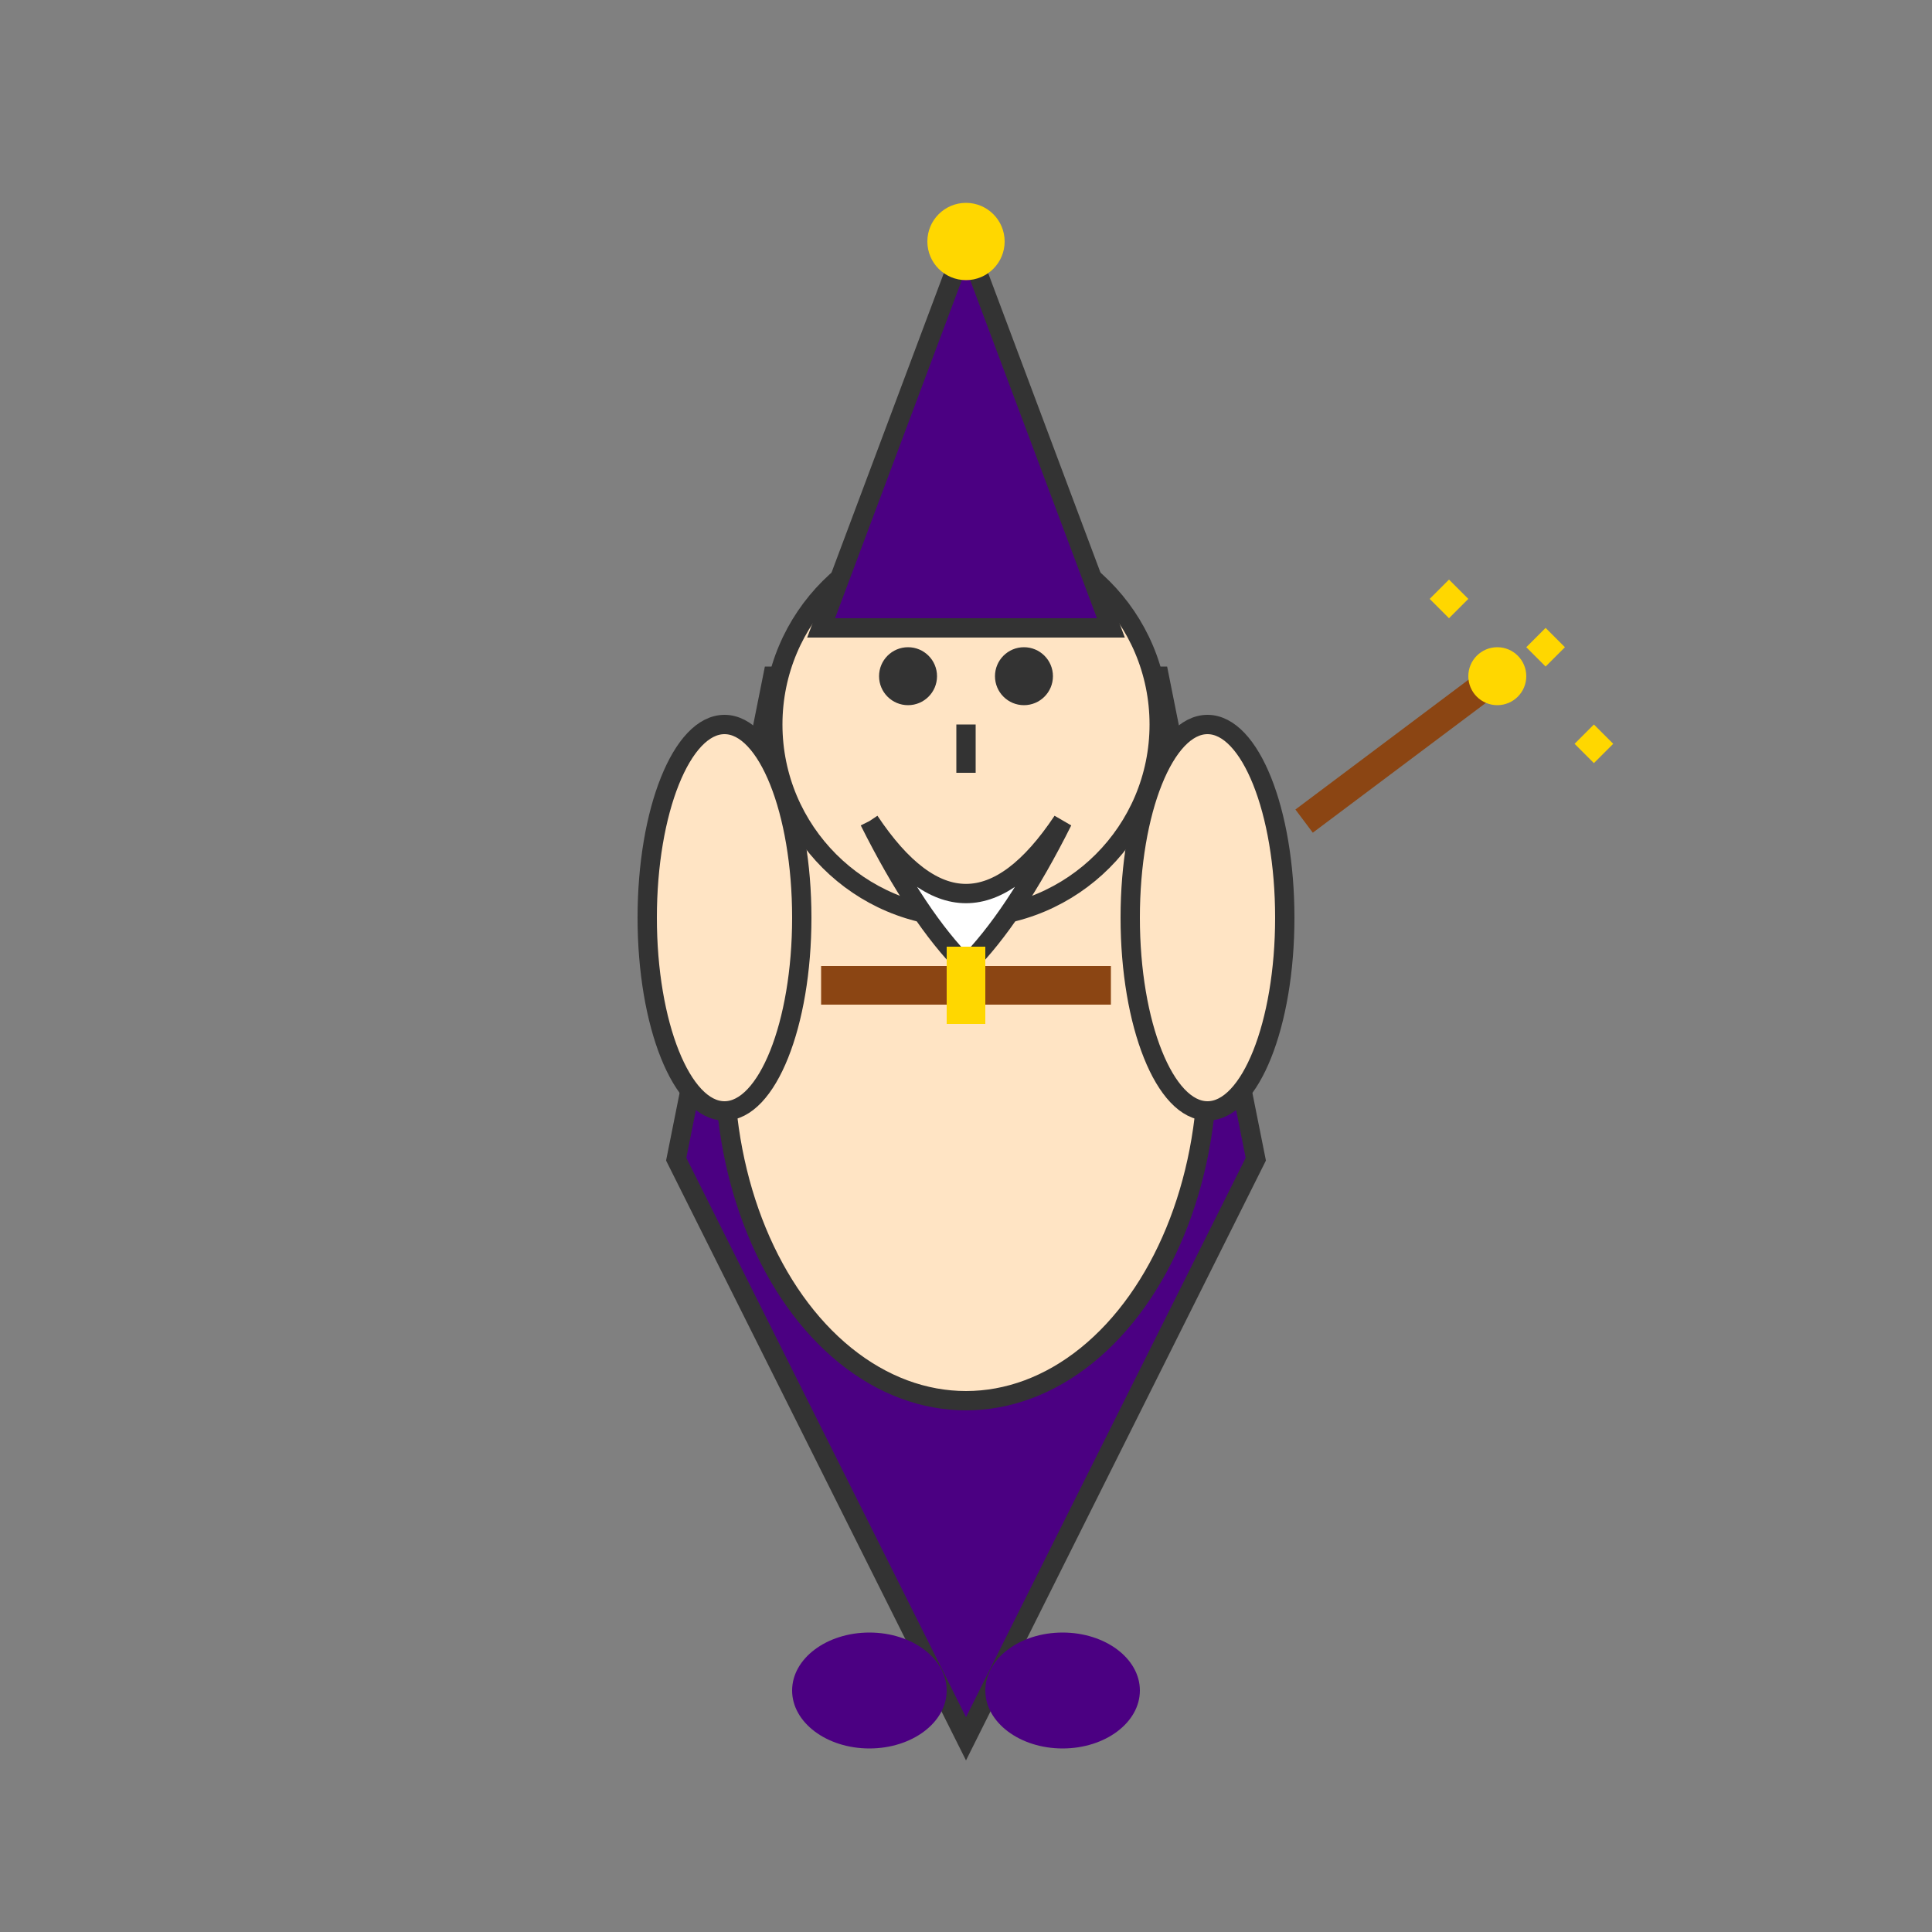 <svg viewBox="0 0 200 200" xmlns="http://www.w3.org/2000/svg">
  <rect x="0" y="0" width="200" height="200" fill="#808080" stroke="none"/>
  <!-- Wizard robe -->
  <path d="M100 180 L70 120 L80 70 L120 70 L130 120 Z" fill="#4B0082" stroke="#333" stroke-width="2"/>

  <!-- Wizard body -->
  <ellipse cx="100" cy="110" rx="25" ry="35" fill="#FFE4C4" stroke="#333" stroke-width="2"/>

  <!-- Wizard head -->
  <circle cx="100" cy="75" r="20" fill="#FFE4C4" stroke="#333" stroke-width="2"/>

  <!-- Wizard hat -->
  <path d="M85 65 L100 25 L115 65 Z" fill="#4B0082" stroke="#333" stroke-width="2"/>
  <circle cx="100" cy="25" r="4" fill="#FFD700"/>

  <!-- Wizard beard -->
  <path d="M90 85 Q100 100 110 85 Q105 95 100 100 Q95 95 90 85" fill="#FFF" stroke="#333" stroke-width="2"/>

  <!-- Wizard eyes -->
  <circle cx="94" cy="70" r="3" fill="#333"/>
  <circle cx="106" cy="70" r="3" fill="#333"/>

  <!-- Wizard nose -->
  <line x1="100" y1="75" x2="100" y2="80" stroke="#333" stroke-width="2"/>

  <!-- Wizard arms -->
  <ellipse cx="75" cy="95" rx="8" ry="20" fill="#FFE4C4" stroke="#333" stroke-width="2"/>
  <ellipse cx="125" cy="95" rx="8" ry="20" fill="#FFE4C4" stroke="#333" stroke-width="2"/>

  <!-- Magic wand -->
  <line x1="135" y1="85" x2="155" y2="70" stroke="#8B4513" stroke-width="3"/>
  <circle cx="155" cy="70" r="3" fill="#FFD700"/>

  <!-- Magic sparkles -->
  <path d="M160 65 L162 67 L160 69 L158 67 Z" fill="#FFD700"/>
  <path d="M165 75 L167 77 L165 79 L163 77 Z" fill="#FFD700"/>
  <path d="M150 60 L152 62 L150 64 L148 62 Z" fill="#FFD700"/>

  <!-- Wizard belt -->
  <rect x="85" y="100" width="30" height="4" fill="#8B4513"/>
  <rect x="98" y="98" width="4" height="8" fill="#FFD700"/>

  <!-- Wizard feet -->
  <ellipse cx="90" cy="175" rx="8" ry="6" fill="#4B0082"/>
  <ellipse cx="110" cy="175" rx="8" ry="6" fill="#4B0082"/>
</svg>